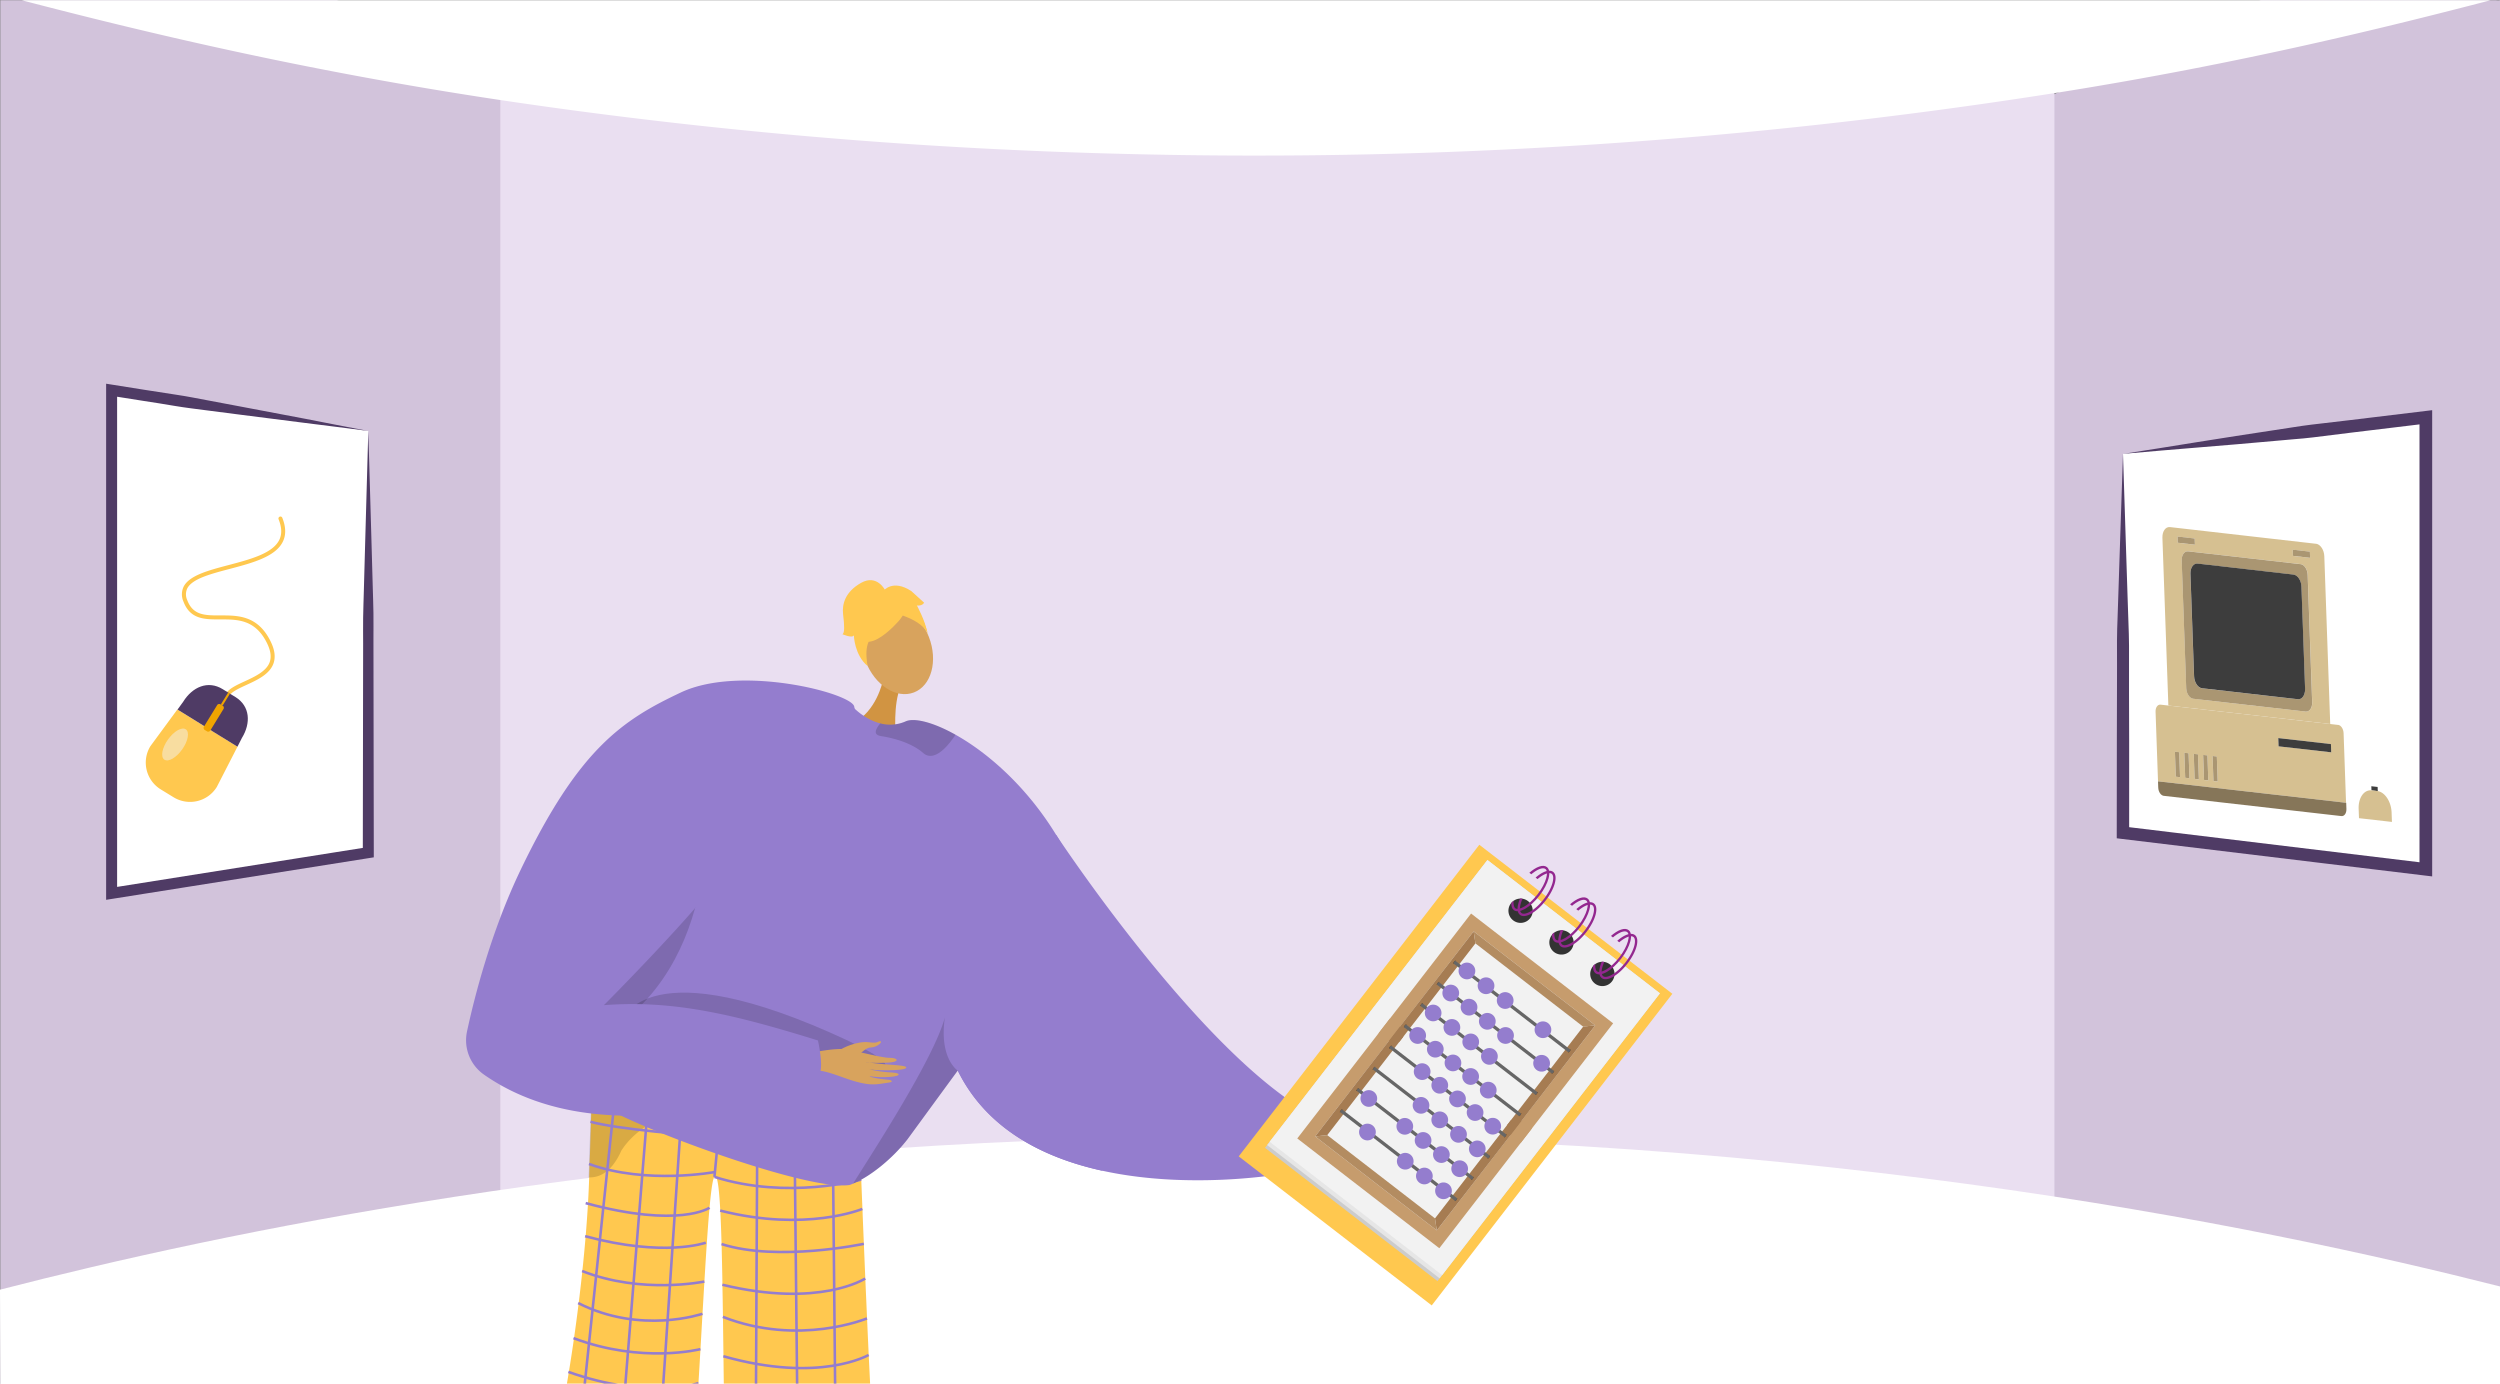 <svg id="Layer_1" data-name="Layer 1" xmlns="http://www.w3.org/2000/svg" xmlns:xlink="http://www.w3.org/1999/xlink" viewBox="0 0 1366 756"><rect x="0" y="0" width="1366" height="756" fill="#808080" stroke="none"/><defs><style>.cls-1,.cls-12{fill:none;}.cls-2{clip-path:url(#clip-path);}.cls-3{fill:#d2c3db;}.cls-4{fill:#eadff1;}.cls-5{fill:#fff;}.cls-6{fill:#4f3b65;}.cls-14,.cls-7{fill:#d8a35d;}.cls-7{fill-rule:evenodd;}.cls-8{fill:#947dce;}.cls-9{fill:#ffc84f;}.cls-10{opacity:0.3;}.cls-11,.cls-37{opacity:0.5;}.cls-12{stroke:#947dce;stroke-miterlimit:10;stroke-width:1.41px;}.cls-13{fill:#d19442;}.cls-15{opacity:0.15;}.cls-16{isolation:isolate;}.cls-17{clip-path:url(#clip-path-2);}.cls-18{fill:#d6c091;}.cls-19{fill:#aa9672;}.cls-20{fill:#867659;}.cls-21{fill:#3d3d3d;}.cls-22{fill:#c98121;}.cls-23{fill:#ccc;}.cls-24{fill:#e6e6e6;}.cls-25,.cls-37{fill:#f2f2f2;}.cls-26{fill:#333;}.cls-27{clip-path:url(#clip-path-3);}.cls-28{fill:#93278f;}.cls-29{clip-path:url(#clip-path-4);}.cls-30{clip-path:url(#clip-path-5);}.cls-31{fill:#c69c6d;}.cls-32{fill:#a67c52;}.cls-33{fill:#b38c61;}.cls-34{fill:#603813;}.cls-35{fill:#666;}.cls-36{fill:#f0a400;}</style><clipPath id="clip-path"><rect class="cls-1" x="0.21" y="0.13" width="1365.79" height="756.11"/></clipPath><clipPath id="clip-path-2"><polygon class="cls-1" points="1178.62 434.31 1175.89 283.6 1304.31 302.94 1307.03 453.65 1178.62 434.31"/></clipPath><clipPath id="clip-path-3"><path class="cls-1" d="M835,476.38l6.36,4.92-6.53,10.92s-3-2-6-1a7,7,0,0,0-4.56,7.05c.38,2.68,9.16,4.56,9.16,4.56L850,492.34l1.89-15.25-7.1-5.83C844.71,471.16,835,476.38,835,476.38Z"/></clipPath><clipPath id="clip-path-4"><path class="cls-1" d="M857.22,493.59l6.36,4.92-6.53,10.92s-3-2-6-1a7,7,0,0,0-4.56,7c.38,2.68,9.17,4.56,9.17,4.56l16.66-10.53,1.89-15.25-7.09-5.83C867,488.37,857.22,493.59,857.22,493.59Z"/></clipPath><clipPath id="clip-path-5"><path class="cls-1" d="M879.6,510.89l6.37,4.92-6.53,10.92s-3-2-6-1a7,7,0,0,0-4.56,7.05c.38,2.68,9.17,4.56,9.17,4.56l16.66-10.53,1.9-15.25-7.1-5.83C889.36,505.67,879.6,510.89,879.6,510.89Z"/></clipPath></defs><title>3.1</title><g class="cls-2"><path class="cls-3" d="M1366,.13V756.24l-242.22-75.32-1.24-.26-31.75-6.43.07-25.05,1.56-570.51,30.12-27.27,1.79-.79,111-50.48H1360.9C1362.63-.32,1364.33.57,1366,.13Z"/><polygon class="cls-3" points="316.3 67.37 300.65 646.4 300.25 661.1 273.37 668.21 0.21 756.24 0.21 0.13 183.91 0.13 273.37 31.36 299.05 39.93 311.73 60.1 316.3 67.37"/><polygon class="cls-4" points="697.98 28.53 697.93 28.53 273.37 28.53 273.37 687.36 697.93 687.36 697.98 687.36 1122.54 687.36 1122.54 28.53 697.98 28.53"/><path class="cls-5" d="M1360.9.13c-55.54,14.43-135.82,34.45-236.57,50.48-.59.09-1.19.19-1.79.27A2805.8,2805.8,0,0,1,615,84.11a2782.66,2782.66,0,0,1-303.27-24q-19.58-2.64-38.36-5.45C165,38.42,76.59,17,11.84.13Z"/><path class="cls-5" d="M0,704.68c121.66-31.36,335.7-76.28,615-83,353-8.46,622.43,48.62,751,81.24v53.29H.2Z"/><polygon class="cls-5" points="1160.03 247.99 1160.03 454.99 1227.02 463.09 1248.04 465.62 1325.53 474.99 1325.53 227.99 1248.04 237.36 1227.02 239.89 1160.03 247.99"/><path class="cls-6" d="M1160,248l1.69,52.79.84,26.08.44,13c.15,4.33.32,8.65.33,12.9,0,8.49,0,17,0,25.54l.07,25.56,0,51.15-3-3.41,165.5,20-3.86,3.41V228l3.86,3.42-41.38,5c-6.9.82-13.79,1.66-20.68,2.57-3.45.43-6.91.73-10.37,1l-10.38.92-20.66,1.82-20.47,1.7C1188.28,245.58,1174.24,246.69,1160,248Zm0,0c13.38-2,26.93-4.26,40.77-6.46l20.91-3.3,20.72-3.17,10.3-1.58c3.44-.53,6.87-1.07,10.32-1.47,6.9-.76,13.8-1.59,20.7-2.43l41.37-5,3.85-.47V478.87l-3.85-.46-165.5-20-3-.37V455l.06-52.35.07-26.18c0-8.73.07-17.45,0-26.22,0-4.37.18-8.67.33-13l.43-12.9.84-25.66Z"/><path class="cls-7" d="M733.36,614.66s7.19-8.19,15.57-9.84c5-1,4.81-2.24,5.65-2.65,2.78-1.36.25,4-4,5.54-3.41,1.24-5.1,7.23-7.13,8.58s-8.16,3.89-9.75,3.14S733.36,614.66,733.36,614.66Z"/><path class="cls-7" d="M711.27,625.86c1.53-.59,17.49-11.06,26.33-12.24s22.09-2.1,26.62-3.59c5.33-1.76,6.78.33.66,3-4,1.71-12.14,4.43-14,4.58-.89.08,4.86-.94,11.09-2.5,6.62-1.66,13.79-3.84,14.17-2.66.74,2.28-18.29,8.26-21.66,8.76a85.13,85.13,0,0,0,8.89-1.45c4-.88,8.57-2.5,9.51-1.7,1.48,1.26-8.54,5.68-16.92,7.19-.13.28,2.6.6,12.43-1.87,1-.25,3.54.08.34,1.73-6.73,3.45-9.37,5.44-19.31,6.16-9.69.7-20.48-.86-27.36,1.77Z"/><path class="cls-8" d="M718.27,637.7c-7.77,3-64.15,13.37-115.9,2-32.67-7.16-63.47-23-79.06-54.75C483,502.84,577.14,456.27,577.14,456.27a1.77,1.77,0,0,1,.15.22c4.07,6.16,91.8,137.78,152.67,158.32C730,614.81,730.93,632.73,718.27,637.7Z"/><path class="cls-9" d="M306.45,772.65l11.32,0h3.8a107.13,107.13,0,0,0,18.51,3.61,101,101,0,0,0,21,0,83.06,83.06,0,0,0,17.28-3.53h2.22c.36-5.61.72-11.33,1.06-17.07.38-6.18.74-12.4,1.1-18.56.38-6.54.75-13,1.11-19.33.15-2.49.3-5,.44-7.39q.3-5.22.6-10.22c.58-9.67,1.15-18.65,1.71-26.5.37-5.13.73-9.78,1.1-13.82.88-9.68,1.77-15.87,2.69-16.87.35-.38.67-.26,1,.3.95,1.81,1.64,8.29,2.17,18.12.18,3.39.34,7.18.48,11.32q.12,3.35.22,7c.19,6.76.35,14.23.49,22.23,0,2.76.09,5.58.13,8.46s.09,6,.14,9.09c.09,6.94.18,14.15.28,21.51.06,5.39.13,10.87.2,16.39.06,5.1.13,10.24.2,15.39l17.36,0,22.72,0,20.74,0,19.75,0c-.21-3.92-.42-8-.62-12.16-.33-6.59-.66-13.46-1-20.48-.3-6.56-.61-13.25-.91-20-.14-3.31-.29-6.62-.43-9.93q-.27-5.94-.52-11.86c-.27-6.42-.53-12.77-.79-19-.23-5.38-.44-10.63-.65-15.71,0-1.13-.09-2.26-.13-3.37-.23-5.58-.44-10.93-.64-16v-.05c-.06-1.54-.12-3.06-.18-4.54-.21-5.24-.39-10.08-.56-14.41-.54-14-.86-22.73-.86-22.73a11.41,11.41,0,0,1-6.71,2.43l-7.37-.49-13.28-.95h0l-7.62-.57-1.78-.13h0c-5.71-.44-11.87-.93-18.28-1.46l-5.63-.47-1.63-.14h0c-4-.34-8-.69-12.1-1.06-5.11-.47-10.22-.95-15.23-1.45l-6.18-.63c-3.24-.34-6.42-.69-9.5-1h0c-3.06-.35-6-.71-8.87-1.07-2.38-.3-4.68-.6-6.87-.91l-.33,0-1.44-.21c-5.12-.74-9.6-1.49-13.21-2.24-1.05-.22-2-.44-2.93-.66l-.37-.1-.59-.15c-.58-.15-1.11-.3-1.6-.45s-1.07-.34-1.52-.52l-.38-.15a9.29,9.29,0,0,1-1.13-.54,2.8,2.8,0,0,1-.86-.69v.15c0,.2,0,.61,0,1.21,0,.15,0,.3,0,.46,0,.54,0,1.19-.07,2,0,.61-.05,1.28-.07,2,0,.56,0,1.16-.06,1.79,0,.34,0,.69,0,1.05,0,.09,0,.17,0,.26,0,.34,0,.69,0,1q-.06,2-.15,4.26,0,.83-.06,1.71c0,1-.07,2.14-.11,3.27,0,1.42-.1,2.91-.15,4.46v.1c0,.2,0,.41,0,.62l0,.84c0,.51,0,1-.05,1.53l-.06,1.73c0,.52,0,1.05-.05,1.59-.12,3.44-.24,7.09-.36,10.92,0,.63-.05,1.27-.07,1.91-.05,1.29-.09,2.6-.13,3.92-.08,2.39-.16,4.85-.24,7.35-.15,4.62-.37,9.4-.65,14.29-.34,5.79-.76,11.75-1.26,17.79q-.33,3.93-.7,7.9c-.88,9.5-1.93,19.15-3.1,28.68,0,.33-.08.66-.13,1-.76,6.15-1.57,12.24-2.42,18.21-.9,6.3-1.84,12.47-2.81,18.42-1,6.25-2.07,12.26-3.12,17.94C307.1,769.29,306.78,771,306.45,772.65Z"/><g class="cls-10"><path d="M408.14,601.22h0Z"/><path class="cls-11" d="M408.14,601.22c-19.66-.12-62.09-6.55-62.09-6.55-12.48-1.8-21.19-3.67-22.59-5.5a.6.6,0,0,0,0,.15c-.08,2-.89,24.49-1.84,54a15.8,15.8,0,0,0,2.08-.06c4.46-.44,8.06-2.87,11-6.46a35.44,35.44,0,0,0,4.74-8C356.34,602.34,401.84,601.24,408.14,601.22Z"/></g><polyline class="cls-12" points="454.81 600.22 454.85 604.8 455.05 624.95 455.26 647.44 455.26 647.48 455.43 664.66 455.43 665.58 455.59 682.26 455.81 704.66 455.86 710.45 456 725.15 456.2 746.07 456.39 765.56 456.46 772.95"/><polyline class="cls-12" points="433.93 602.78 433.94 603.28 433.97 606.96 434.15 623.89 434.36 643.47 434.42 649.09 434.6 666.52 434.61 667.87 434.78 683.99 435.02 706.9 435.06 710.45 435.24 727.01 435.45 747.5 435.65 766.55 435.72 772.91"/><polyline class="cls-12" points="413.87 601.06 413.87 601.69 413.82 610.65 413.8 615.21 413.76 622.7 413.68 637.68 413.63 648.03 413.54 665.29 413.52 670.35 413.45 683.47 413.34 705.52 413.31 710.45 413.24 724.89 413.14 745.21 413.04 763.3 413 772.86"/><line class="cls-12" x1="394.56" y1="599.4" x2="390.37" y2="643.05"/><polyline class="cls-12" points="361.05 776.32 361.29 772.76 362.25 758.51 363.54 739.44 364.76 721.32 365.5 710.45 366.06 702.14 366.16 700.68 367.44 681.66 367.81 676.24 368.62 664.19 370.09 642.42 371.4 623.06 371.63 619.6 371.8 617.07 371.83 616.66 372.43 607.73 372.51 606.54 373.07 598.3 373.09 597.94 373.12 597.55"/><polyline class="cls-12" points="340.08 776.29 340.37 772.72 341.62 757.31 343.14 738.51 344.57 720.81 345.88 704.59 346.15 701.33 347.8 680.86 347.81 680.76 347.95 679.02 349.22 663.3 350.94 642.01 352.91 617.75 353.07 615.73 353.1 615.33 353.58 609.39 354.67 595.91 354.68 595.83"/><polyline class="cls-12" points="336.55 594.27 335.16 607.48 334.96 609.39 334.34 615.3 331.84 638.99 331.76 639.8 331.76 639.81 329.65 659.79 327.79 677.43 327.31 682.05 325.72 697.15 325.72 697.16 324.3 710.61 323.78 715.52 321.83 734.04 319.88 752.62 317.88 771.54 317.77 772.67"/><path class="cls-12" d="M469.79,625.59s-116.88-4.51-147.16-12.65"/><path class="cls-12" d="M390.37,643.05c39.93,12.72,80.16,1.49,80.16,1.49"/><path class="cls-12" d="M391,640.33s-37.64,7.16-69.18-4.33"/><path class="cls-12" d="M471.17,660.56s-30.67,12.84-77.67.9"/><path class="cls-12" d="M472,679.63s-46.87,10-77.75.13"/><path class="cls-12" d="M472.75,698.58s-24.83,16.23-78.06,3.41"/><path class="cls-12" d="M473.7,720.38s-37.06,15.48-78.74-.84"/><path class="cls-12" d="M474.61,740.35s-26.66,15.67-79.37.7"/><path class="cls-12" d="M387.68,659.91s-16.45,11.36-67.66-2.52"/><path class="cls-12" d="M385.63,679s-22.41,8.2-65.92-3.54"/><path class="cls-12" d="M384.86,700.23s-34.13,7.16-66.79-5.74"/><path class="cls-12" d="M383.83,717.84s-33.58,11.6-67.91-5.84"/><path class="cls-12" d="M382.71,737.17s-31.72,8.16-69.35-6"/><path class="cls-12" d="M381.62,755.73s-27,9.42-71.06-6.11"/><path class="cls-13" d="M482.34,372.14S478.9,389,466,395.1s23.4,7,23.4,7-1.54-17.63,2.78-27S482.34,372.14,482.34,372.14Z"/><ellipse class="cls-14" cx="490.29" cy="354.78" rx="18.52" ry="25.27" transform="translate(-94.79 200.07) rotate(-21.08)"/><path class="cls-8" d="M602.37,639.71c-32.67-7.16-63.47-23-79.06-54.75l-.17.24a8.25,8.25,0,0,0-.51.69.65.65,0,0,0-.11.15C518,592.17,496,622.29,496,622.31c-8,10.41-20.2,20.41-29.89,24.43-.63.28-1.28.52-1.87.73-23.76,3.72-122.71-33.89-134.5-43.28-5.32-4.24-7.4-24.09-7.82-45.61-.54-26.24,1.36-55,2.75-61.07,2.37-10.17,49.09-122.69,122.39-115.58a75.37,75.37,0,0,1,19.08,4.48s.55.57,1.52,1.43a35.64,35.64,0,0,0,6.62,4.72,28.58,28.58,0,0,0,6.77,2.71,20.75,20.75,0,0,0,13.83-1.13c4.58-2.05,14.77.36,27.13,7.26,17.18,9.58,38.61,27.86,55.13,54.87a1.77,1.77,0,0,1,.15.22,176.92,176.92,0,0,1,23.69,65A419.58,419.58,0,0,1,602.37,639.71Z"/><path class="cls-15" d="M523.3,585a2.07,2.07,0,0,1-.17.24c-.17.22-.34.44-.5.69a1.58,1.58,0,0,1-.12.15L496,622.31c-8,10.4-20.2,20.41-29.9,24.43,11-17.6,44.14-68.28,50.19-90.87C513,578.41,523.31,584.94,523.3,585Z"/><path class="cls-15" d="M478.69,398.89c-.53,1.59,0,2.89,2.68,3.31,8.36,1.31,17.36,4.25,23.05,9.23a5.83,5.83,0,0,0,5.49,1.39c5-1.2,9.77-7.78,11.78-10.74a2.34,2.34,0,0,0,.32-.68c-12.37-6.91-22.54-9.31-27.14-7.25a20.71,20.71,0,0,1-13.82,1.12A11.35,11.35,0,0,0,478.69,398.89Z"/><path class="cls-9" d="M491.56,338.74S468,366.86,466.65,336.8C465.69,316,507.39,319,491.56,338.74Z"/><path class="cls-9" d="M484.77,334.05s20.57,3.48,22.8,14.06c0,0-7.78-31.17-24.71-25.5s-22.76,9.76-9.15,40.65C473.71,363.26,468.9,336.37,484.77,334.05Z"/><path class="cls-9" d="M483.66,322.53s-4.41-8.95-13.1-4.09-10.59,11.62-9.88,17.37.92,10.2-.4,10.71c0,0,5.46,2.42,6.27.6,0,0,.23,10.76,7.54,16.84,0,0-2.9-12.6,3.16-16.44S483.66,322.53,483.66,322.53Z"/><path class="cls-9" d="M482.79,322.77s5-6.47,15.15.19l7,6.36s-.8,1.82-3.94,1.52c0,0,4.76,8.78,5.52,14.49l-10-14.29Z"/><path class="cls-15" d="M339.13,559.12s10.27-40.77,114.08,4.9-88.52,1.47-88.52,1.47Z"/><path class="cls-15" d="M385.33,456.27S389,566.35,283.27,581.09l-2.26.69,7.51-23.4s62.09-48.07,62.72-49.6S385.33,456.27,385.33,456.27Z"/><path class="cls-7" d="M438.67,576.1c1.4,0,17.3-4.09,24.81-2.58S482,578,486.12,578c4.82.06,5.41,2.16-.29,2.58-3.7.28-11.1.21-12.63-.18-.74-.18,4.22.6,9.71,1.07,5.85.5,12.28.73,12.26,1.8,0,2.06-17.17,1.6-20.05,1.07a73.33,73.33,0,0,0,7.63,1.3c3.5.4,7.66.36,8.2,1.28.86,1.44-8.52,2.22-15.75,1.11-.19.19,1.95,1.21,10.62,2,.87.07,2.86,1.05-.2,1.49-6.44.93-9.14,1.8-17.41-.39-8.07-2.14-16.4-6.42-22.73-6.2Z"/><path class="cls-7" d="M459.75,573.18s8.13-4.65,15.4-3.65c4.32.6,4.53-.47,5.33-.57,2.64-.33-.91,3.33-4.76,3.4-3.12,0-6.17,4.45-8.19,5s-7.72.89-8.8-.16S459.75,573.18,459.75,573.18Z"/><path class="cls-8" d="M372.12,378.32c-32.17,15.14-56,31-87.72,97.13-16.08,33.56-25.14,69.2-29.24,88.21a22.9,22.9,0,0,0,9.38,23.58c71.72,50,181.64.59,181.64.59,5.06-.33.74-19.32.74-19.32-43.85-13.58-77.95-22.3-117-19.28.2,0,53.7-54.18,63.64-70.55,26.06-43,78.07-71.33,73.18-92.67C465,378.63,404.57,363.05,372.12,378.32Z"/><g class="cls-16"><g class="cls-17"><path class="cls-18" d="M1198.37,381.79c-2-.3-3.69-2.87-3.79-5.8l-2.47-69.75c-.11-3,1.46-5.21,3.5-5l61.42,7h.11c2,.3,3.68,2.87,3.78,5.8l2.47,69.76c.1,3-1.47,5.2-3.51,5l-61.42-7h-.09m-8.45-85.24-.12-3.38,9.36,1.06.13,3.38-9.37-1.06m62.94,7.17-.12-3.37,9.37,1.06.12,3.38-9.37-1.07m12.67-6.62h-.11L1185.67,288c-2.41-.28-4.25,2.34-4.13,5.84l3.25,91.66,45.21,5.16,43.23,4.93L1270,303.92c-.12-3.44-2.11-6.46-4.46-6.82"/><path class="cls-19" d="M1203.1,376.09c-2.25-.34-4.14-3.23-4.26-6.52l-2-56c-.12-3.35,1.65-5.84,3.94-5.59l52.32,6,.12,0c2.25.34,4.13,3.22,4.25,6.51l2,56c.11,3.35-1.65,5.85-3.94,5.58l-52.33-6h-.11m54-67.81H1257l-61.42-7c-2-.23-3.61,2-3.5,5l2.47,69.75c.1,2.93,1.79,5.5,3.79,5.8h.09l61.42,7c2,.23,3.61-2,3.51-5l-2.47-69.76c-.1-2.93-1.79-5.5-3.78-5.8"/><path class="cls-18" d="M1188.85,424.39l-.47-13.66,2.31.27.49,13.66-2.33-.27m5.15.58-.48-13.65,2.32.26.48,13.66L1194,425m5.15.59-.48-13.65,2.31.26.48,13.66-2.31-.27m5.14.59-.48-13.66,2.32.27.48,13.65-2.32-.26m5.15.59-.49-13.66,2.32.27.48,13.65-2.31-.26M1245,407.79l-.16-4.5,28.77,3.28.16,4.5L1245,407.79m32.55-11.7h-.08L1230,390.66l-45.21-5.16-4.26-.48c-1.59-.18-2.82,1.56-2.73,3.89l1.46,41.41c.08,2.29,1.4,4.29,3,4.53h.08l97,11.06c1.57.18,2.79-1.51,2.74-3.79,0,2.28-1.17,4-2.74,3.79l-97-11.06h-.08c-1.55-.24-2.87-2.24-3-4.53l-.12-3.39,102.73,11.71L1282,442l-1.46-41.41c-.09-2.3-1.4-4.3-3-4.53"/><path class="cls-20" d="M1281.87,438.64l-102.73-11.71.12,3.39c.08,2.29,1.4,4.29,3,4.53h.08l97,11.06c1.57.18,2.79-1.51,2.74-3.79V442l-.12-3.39"/><path class="cls-21" d="M1253.24,313.94l-.12,0-52.32-6c-2.29-.25-4.06,2.24-3.94,5.59l2,56c.12,3.29,2,6.18,4.26,6.52h.11l52.33,6c2.29.27,4-2.23,3.94-5.58l-2-56c-.12-3.29-2-6.17-4.25-6.51"/><polyline class="cls-19" points="1190.69 411 1188.38 410.73 1188.86 424.39 1191.18 424.66 1190.69 411"/><polyline class="cls-19" points="1195.84 411.58 1193.52 411.32 1194 424.98 1196.32 425.24 1195.84 411.58"/><polyline class="cls-19" points="1199.16 294.23 1189.8 293.17 1189.92 296.55 1199.29 297.61 1199.16 294.23"/><polyline class="cls-19" points="1262.11 301.41 1252.74 300.35 1252.86 303.72 1262.23 304.79 1262.11 301.41"/><polyline class="cls-19" points="1200.98 412.17 1198.67 411.91 1199.14 425.56 1201.46 425.83 1200.98 412.17"/><polyline class="cls-19" points="1206.13 412.76 1203.81 412.49 1204.29 426.15 1206.61 426.41 1206.13 412.76"/><polyline class="cls-19" points="1211.27 413.35 1208.95 413.08 1209.44 426.74 1211.75 427 1211.27 413.35"/><polyline class="cls-21" points="1273.62 406.57 1244.85 403.29 1245.01 407.8 1273.78 411.07 1273.62 406.57"/><path class="cls-21" d="M1299.18,430l-3.48-.4.08,2.26h0l3.06.35.19,0a.57.57,0,0,1,.18,0l-.08-2.27"/><path class="cls-18" d="M1299.08,432.2l-.19,0-3.06-.35h0c-4.12-.43-7.28,4.07-7.07,10.07l.19,5.13,18,2.05-.18-5.11c-.2-5.86-3.53-11-7.51-11.73a.57.57,0,0,0-.18,0"/></g></g><rect class="cls-22" x="716.58" y="534.5" width="163.39" height="102.9" transform="translate(-153.5 859.28) rotate(-52.3)"/><rect class="cls-9" x="689.46" y="520.57" width="215.53" height="133.5" transform="matrix(0.61, -0.79, 0.79, 0.61, -154.99, 858.97)"/><rect class="cls-23" x="699.71" y="525.39" width="198.72" height="119.08" transform="translate(-152.38 859.51) rotate(-52.3)"/><rect class="cls-24" x="701.24" y="524.64" width="196.82" height="119.08" transform="translate(-151.56 859.67) rotate(-52.3)"/><rect class="cls-25" x="703.06" y="523.74" width="194.56" height="119.08" transform="translate(-150.59 859.87) rotate(-52.3)"/><path class="cls-26" d="M836.1,501.69a6.64,6.64,0,1,1-1.19-9.32A6.64,6.64,0,0,1,836.1,501.69Z"/><path class="cls-26" d="M858.45,519a6.64,6.64,0,1,1-1.2-9.32A6.64,6.64,0,0,1,858.45,519Z"/><path class="cls-26" d="M880.79,536.23a6.64,6.64,0,1,1-1.19-9.32A6.65,6.65,0,0,1,880.79,536.23Z"/><g class="cls-27"><path class="cls-28" d="M827.11,497.26c-1-.8-1.49-2.24-1.31-4.15l1.4-.95c-.51.63-.14,3.42.7,4.08,1.88,1.45,7.37-1.33,12.24-7.63s6.18-12.33,4.3-13.78c-1.46-1.13-4.78.21-8.27,3.33l-.87-1c4.1-3.66,7.9-5,9.93-3.39,2.81,2.16,1,9-4.06,15.59S829.91,499.43,827.11,497.26Z"/><path class="cls-28" d="M830.52,499.9c-1-.8-1.48-2.23-1.3-4.15a16.88,16.88,0,0,1,1.5-5.12l1.18.54a15.32,15.32,0,0,0-1.39,4.7c-.1,1,0,2.36.81,3,1.88,1.45,7.37-1.33,12.24-7.63s6.18-12.32,4.3-13.78c-1.44-1.11-4.7.18-8.14,3.21l-.85-1c4-3.56,7.78-4.81,9.78-3.26,2.8,2.16,1,9-4.06,15.59S833.33,502.07,830.52,499.9Z"/></g><g class="cls-29"><path class="cls-28" d="M849.38,514.47c-1-.8-1.49-2.23-1.31-4.15l1.4-.95c-.5.63-.14,3.43.7,4.08,1.88,1.45,7.37-1.33,12.24-7.63s6.18-12.32,4.3-13.78c-1.46-1.13-4.78.21-8.27,3.33l-.87-1c4.1-3.66,7.9-5,9.93-3.39,2.81,2.17,1,9-4.06,15.59S852.18,516.64,849.38,514.47Z"/><path class="cls-28" d="M852.8,517.11c-1-.8-1.49-2.23-1.31-4.15a16.88,16.88,0,0,1,1.5-5.12l1.19.54a15.37,15.37,0,0,0-1.4,4.7c-.1,1,0,2.36.81,3,1.88,1.45,7.37-1.33,12.24-7.63s6.18-12.32,4.3-13.78c-1.43-1.1-4.7.19-8.13,3.21l-.86-1c4-3.56,7.78-4.81,9.78-3.26,2.8,2.17,1,9-4.06,15.59S855.6,519.28,852.8,517.11Z"/></g><g class="cls-30"><path class="cls-28" d="M871.76,531.77c-1-.8-1.49-2.23-1.3-4.15l1.4-1c-.51.63-.15,3.43.69,4.08,1.88,1.45,7.37-1.33,12.25-7.63s6.18-12.32,4.3-13.78c-1.46-1.12-4.79.21-8.28,3.33l-.86-1c4.09-3.66,7.9-5,9.93-3.39,2.8,2.17,1,9-4.07,15.59S874.57,533.94,871.76,531.77Z"/><path class="cls-28" d="M875.18,534.41c-1-.8-1.49-2.23-1.31-4.15a16.64,16.64,0,0,1,1.51-5.12l1.18.54a15.37,15.37,0,0,0-1.4,4.7c-.09,1,0,2.36.81,3,1.88,1.45,7.37-1.33,12.25-7.63s6.17-12.32,4.29-13.78c-1.43-1.1-4.7.19-8.13,3.21l-.86-1c4-3.56,7.79-4.81,9.79-3.26,2.8,2.17,1,9-4.07,15.59S878,536.58,875.18,534.41Z"/></g><polygon class="cls-31" points="753.22 564.61 803.8 499.16 881.42 559.14 830.83 624.6 825.24 620.27 871.63 560.25 805.2 508.91 758.81 568.94 753.22 564.61"/><polygon class="cls-32" points="825.32 620.29 823.5 614.71 865.06 560.93 871.63 560.25 825.32 620.29"/><polygon class="cls-32" points="758.75 568.89 764.61 569.25 806.17 515.47 805.2 508.91 758.75 568.89"/><polygon class="cls-33" points="806.17 515.47 865.03 560.96 871.63 560.25 805.2 508.91 806.17 515.47"/><path class="cls-34" d="M767.52,560.36c.35-.46.75-.75.88-.65s0,.56-.4,1-.75.75-.89.65S767.16,560.83,767.52,560.36Z"/><path class="cls-34" d="M830.34,608.91c.36-.46.75-.75.88-.65s0,.56-.4,1-.75.76-.89.65S830,609.38,830.34,608.91Z"/><path class="cls-35" d="M768.34,559.88,831,608.34s.32.21-.23.92-.88.51-.88.51l-62.7-48.46s-.17-.31.33-1S768.34,559.88,768.34,559.88Z"/><path class="cls-34" d="M776.49,548.75c.36-.46.76-.75.89-.65s0,.56-.41,1-.75.76-.88.65S776.14,549.21,776.49,548.75Z"/><path class="cls-34" d="M839.31,597.3c.36-.46.76-.75.89-.65s-.05.56-.41,1-.75.76-.88.65S839,597.76,839.31,597.3Z"/><path class="cls-35" d="M777.31,548.26,840,596.72s.31.22-.24.93-.87.51-.87.51L776.2,549.7s-.17-.31.33-1S777.31,548.26,777.31,548.26Z"/><path class="cls-34" d="M785.47,537.14c.35-.46.75-.75.88-.65s-.05.56-.4,1-.76.75-.89.65S785.11,537.6,785.47,537.14Z"/><path class="cls-34" d="M848.29,585.69c.35-.46.75-.75.88-.65s0,.56-.4,1-.76.75-.89.65S847.93,586.15,848.29,585.69Z"/><path class="cls-35" d="M786.28,536.65,849,585.11s.31.22-.23.93-.88.51-.88.51l-62.7-48.46s-.18-.31.33-1S786.28,536.65,786.28,536.65Z"/><path class="cls-34" d="M794.44,525.53c.36-.46.75-.75.89-.65s-.05.56-.41,1-.75.75-.88.65S794.08,526,794.44,525.53Z"/><path class="cls-34" d="M857.26,574.08c.36-.46.75-.76.89-.65s0,.56-.41,1-.75.75-.88.65S856.9,574.54,857.26,574.08Z"/><path class="cls-35" d="M795.26,525,858,573.5s.32.21-.23.92-.88.51-.88.51l-62.7-48.46s-.17-.3.33-1S795.26,525,795.26,525Z"/><path class="cls-8" d="M809.58,592.86a4.56,4.56,0,1,1,.82,6.4A4.55,4.55,0,0,1,809.58,592.86Z"/><path class="cls-8" d="M799.94,585.4a4.57,4.57,0,1,1,.82,6.41A4.57,4.57,0,0,1,799.94,585.4Z"/><path class="cls-8" d="M790.29,578a4.56,4.56,0,1,1,.82,6.4A4.57,4.57,0,0,1,790.29,578Z"/><path class="cls-8" d="M780.65,570.5a4.56,4.56,0,1,1,.82,6.4A4.55,4.55,0,0,1,780.65,570.5Z"/><path class="cls-8" d="M771,563a4.57,4.57,0,1,1,.82,6.41A4.58,4.58,0,0,1,771,563Z"/><path class="cls-8" d="M810.19,574.43a4.57,4.57,0,1,1,.83,6.4A4.58,4.58,0,0,1,810.19,574.43Z"/><path class="cls-8" d="M800,566.51a4.56,4.56,0,1,1,.82,6.4A4.57,4.57,0,0,1,800,566.51Z"/><path class="cls-8" d="M789.7,558.59a4.57,4.57,0,1,1,.82,6.41A4.58,4.58,0,0,1,789.7,558.59Z"/><circle class="cls-8" cx="783.07" cy="553.47" r="4.56" transform="translate(-139.85 813.74) rotate(-51)"/><path class="cls-8" d="M819,563a4.57,4.57,0,1,1,.82,6.4A4.58,4.58,0,0,1,819,563Z"/><path class="cls-8" d="M818.81,543.9a4.57,4.57,0,1,1,.83,6.4A4.58,4.58,0,0,1,818.81,543.9Z"/><path class="cls-8" d="M839.46,559.86a4.56,4.56,0,1,1,.82,6.4A4.55,4.55,0,0,1,839.46,559.86Z"/><path class="cls-8" d="M808.36,535.82a4.57,4.57,0,1,1,.82,6.41A4.58,4.58,0,0,1,808.36,535.82Z"/><path class="cls-8" d="M797.91,527.75a4.57,4.57,0,1,1,.82,6.4A4.57,4.57,0,0,1,797.91,527.75Z"/><path class="cls-8" d="M838.72,578.18a4.57,4.57,0,1,1,.82,6.41A4.57,4.57,0,0,1,838.72,578.18Z"/><path class="cls-8" d="M809.05,555.26a4.57,4.57,0,1,1,.82,6.4A4.58,4.58,0,0,1,809.05,555.26Z"/><path class="cls-8" d="M799.06,547.54a4.57,4.57,0,1,1,.83,6.4A4.57,4.57,0,0,1,799.06,547.54Z"/><path class="cls-8" d="M789.07,539.82a4.57,4.57,0,1,1,.83,6.4A4.57,4.57,0,0,1,789.07,539.82Z"/><polygon class="cls-31" points="837.03 616.57 786.44 682.03 708.83 622.05 759.42 556.59 765.01 560.91 718.62 620.94 785.05 672.28 831.44 612.25 837.03 616.57"/><polygon class="cls-32" points="764.93 560.9 766.75 566.48 725.19 620.25 718.62 620.94 764.93 560.9"/><polygon class="cls-32" points="831.5 612.3 825.64 611.94 784.08 665.72 785.05 672.28 831.5 612.3"/><polygon class="cls-33" points="784.08 665.72 725.21 620.23 718.62 620.94 785.05 672.28 784.08 665.72"/><path class="cls-34" d="M822.73,620.82c-.36.47-.75.76-.89.65s0-.56.41-1,.75-.75.89-.65S823.09,620.36,822.73,620.82Z"/><path class="cls-34" d="M759.91,572.27c-.36.47-.75.76-.89.65s.05-.55.41-1,.75-.75.88-.65S760.27,571.81,759.91,572.27Z"/><path class="cls-35" d="M821.91,621.31l-62.7-48.46s-.32-.21.23-.92.88-.51.88-.51L823,619.88s.17.31-.33,1S821.91,621.31,821.91,621.31Z"/><path class="cls-34" d="M813.76,632.44c-.36.46-.76.75-.89.65s0-.56.41-1,.75-.76.88-.65S814.11,632,813.76,632.44Z"/><path class="cls-34" d="M750.93,583.89c-.35.46-.75.75-.88.65s.05-.56.4-1,.76-.76.89-.65S751.29,583.42,750.93,583.89Z"/><path class="cls-35" d="M812.94,632.92l-62.71-48.46s-.31-.21.24-.92.87-.51.87-.51l62.71,48.46s.17.31-.34,1S812.94,632.92,812.94,632.92Z"/><path class="cls-34" d="M804.78,644.05c-.36.46-.75.75-.88.65s0-.56.4-1,.75-.75.89-.65S805.14,643.59,804.78,644.05Z"/><path class="cls-34" d="M742,595.5c-.36.46-.75.75-.89.65s0-.56.41-1,.75-.75.89-.65S742.32,595,742,595.5Z"/><path class="cls-35" d="M804,644.54l-62.7-48.46s-.32-.22.23-.93.88-.51.88-.51l62.7,48.46s.17.31-.33,1S804,644.54,804,644.54Z"/><path class="cls-34" d="M795.81,655.66c-.36.46-.76.75-.89.65s.05-.56.41-1,.75-.75.88-.65S796.16,655.2,795.81,655.66Z"/><path class="cls-34" d="M733,607.11c-.36.46-.76.75-.89.65s0-.56.41-1,.75-.75.88-.65S733.34,606.65,733,607.11Z"/><path class="cls-35" d="M795,656.15l-62.71-48.46s-.31-.21.24-.93.87-.51.87-.51l62.71,48.46s.17.31-.33,1S795,656.15,795,656.15Z"/><path class="cls-8" d="M780.67,588.33a4.56,4.56,0,1,1-.82-6.4A4.56,4.56,0,0,1,780.67,588.33Z"/><path class="cls-8" d="M790.31,595.79a4.57,4.57,0,1,1-.82-6.41A4.57,4.57,0,0,1,790.31,595.79Z"/><path class="cls-8" d="M800,603.24a4.57,4.57,0,1,1-.82-6.4A4.58,4.58,0,0,1,800,603.24Z"/><path class="cls-8" d="M809.6,610.69a4.56,4.56,0,1,1-.82-6.4A4.56,4.56,0,0,1,809.6,610.69Z"/><path class="cls-8" d="M819.24,618.14a4.56,4.56,0,1,1-.82-6.4A4.56,4.56,0,0,1,819.24,618.14Z"/><path class="cls-8" d="M780.05,606.76a4.56,4.56,0,1,1-.82-6.41A4.57,4.57,0,0,1,780.05,606.76Z"/><path class="cls-8" d="M790.3,614.68a4.57,4.57,0,1,1-.82-6.41A4.57,4.57,0,0,1,790.3,614.68Z"/><path class="cls-8" d="M800.55,622.59a4.57,4.57,0,1,1-.83-6.4A4.57,4.57,0,0,1,800.55,622.59Z"/><circle class="cls-8" cx="807.18" cy="627.72" r="4.56" transform="translate(-188.62 860) rotate(-51)"/><path class="cls-8" d="M771.2,618.21a4.56,4.56,0,1,1-.82-6.4A4.57,4.57,0,0,1,771.2,618.21Z"/><path class="cls-8" d="M771.43,637.29a4.56,4.56,0,1,1-.82-6.41A4.57,4.57,0,0,1,771.43,637.29Z"/><path class="cls-8" d="M750.79,621.33a4.57,4.57,0,1,1-.82-6.4A4.57,4.57,0,0,1,750.79,621.33Z"/><path class="cls-8" d="M781.88,645.36a4.56,4.56,0,1,1-.82-6.4A4.55,4.55,0,0,1,781.88,645.36Z"/><path class="cls-8" d="M792.33,653.44a4.56,4.56,0,1,1-.82-6.4A4.56,4.56,0,0,1,792.33,653.44Z"/><path class="cls-8" d="M751.53,603a4.56,4.56,0,1,1-.82-6.4A4.56,4.56,0,0,1,751.53,603Z"/><path class="cls-8" d="M781.19,625.93a4.56,4.56,0,1,1-.82-6.4A4.57,4.57,0,0,1,781.19,625.93Z"/><path class="cls-8" d="M791.18,633.65a4.56,4.56,0,1,1-.82-6.4A4.57,4.57,0,0,1,791.18,633.65Z"/><path class="cls-8" d="M801.17,641.37a4.56,4.56,0,1,1-.82-6.4A4.57,4.57,0,0,1,801.17,641.37Z"/><polygon class="cls-5" points="201.24 235.48 201.24 465.89 144.47 474.9 126.66 477.72 60.99 488.15 60.99 213.22 126.66 223.65 144.47 226.46 201.24 235.48"/><path class="cls-6" d="M201.24,235.48l1.63,56.63.8,28.61c.12,4.79.32,9.55.38,14.37s0,9.7,0,14.55l.19,116.25v2.56l-2.53.4L61.46,491.11l-3.47.55v-282l3.47.55L79,213c5.84.93,11.68,1.86,17.54,2.72s11.65,2.05,17.47,3.13l17.45,3.29,35.2,6.67C178.38,231.07,189.85,233.37,201.24,235.48Zm0,0c-12-1.61-23.9-3-35.55-4.51l-34.92-4.45-17.62-2.27c-5.86-.78-11.75-1.45-17.58-2.44S83.89,219.88,78.05,219l-17.53-2.78,3.47-3V488.15l-3.47-3,140.24-22.26-2.52,3,.18-114.17c0-4.75-.07-9.47,0-14.25s.26-9.61.38-14.43l.8-29Z"/><path class="cls-9" d="M124.5,381.13a1.15,1.15,0,0,0,.47-.48c1.22-2.51,5.33-4.4,9.68-6.4,5.95-2.74,12.69-5.84,14.78-11.74,1.23-3.51.7-7.49-1.63-12.18-7-14.12-17.89-14.09-27.48-14.06-8.3,0-14.86,0-18-8.33a7.65,7.65,0,0,1,0-6.43c2.71-5.25,12.65-7.87,23.17-10.65,12.25-3.24,24.93-6.59,29-14.79,1.86-3.69,1.78-8.12-.25-13.16a1.07,1.07,0,0,0-1.41-.6,1.09,1.09,0,0,0-.61,1.41c1.81,4.5,1.91,8.22.33,11.38-3.68,7.32-15.87,10.54-27.66,13.65-11,2.91-21.39,5.65-24.54,11.77a9.78,9.78,0,0,0-.11,8.19c3.7,9.78,11.65,9.76,20.07,9.73,9.39,0,19.1-.05,25.52,12.85,2.06,4.14,2.55,7.57,1.53,10.49-1.78,5-8.08,7.93-13.64,10.49-4.71,2.17-9.17,4.22-10.73,7.42a1.1,1.1,0,0,0,.5,1.46A1.08,1.08,0,0,0,124.5,381.13Z"/><path class="cls-9" d="M129.75,408,118.46,430a17.18,17.18,0,0,1-23.65,5.6l-7-4.29a17.19,17.19,0,0,1-5.6-23.65l14.7-20Z"/><path class="cls-6" d="M128.63,380.85c8.08,5,8.52,14.3,3.54,22.38L129.75,408l-16.4-10.12,11.81-19.12Z"/><path class="cls-6" d="M100.1,383.43c5-8.07,13.51-11.86,21.59-6.87l3.47,2.15-11.81,19.12L97,387.71Z"/><path class="cls-36" d="M111.73,398.76l1.52.93A1.37,1.37,0,0,0,115,399l7-11.41a1.37,1.37,0,0,0-.17-1.9l-1.52-.94a1.37,1.37,0,0,0-1.77.7l-7,11.41A1.39,1.39,0,0,0,111.73,398.76Z"/><rect class="cls-36" x="119.33" y="381.39" width="7.65" height="1.15" transform="translate(-266.55 286.09) rotate(-58.31)"/><ellipse class="cls-37" cx="95.65" cy="406.8" rx="10.15" ry="4.73" transform="translate(-290.9 248.02) rotate(-54.44)"/></g></svg>